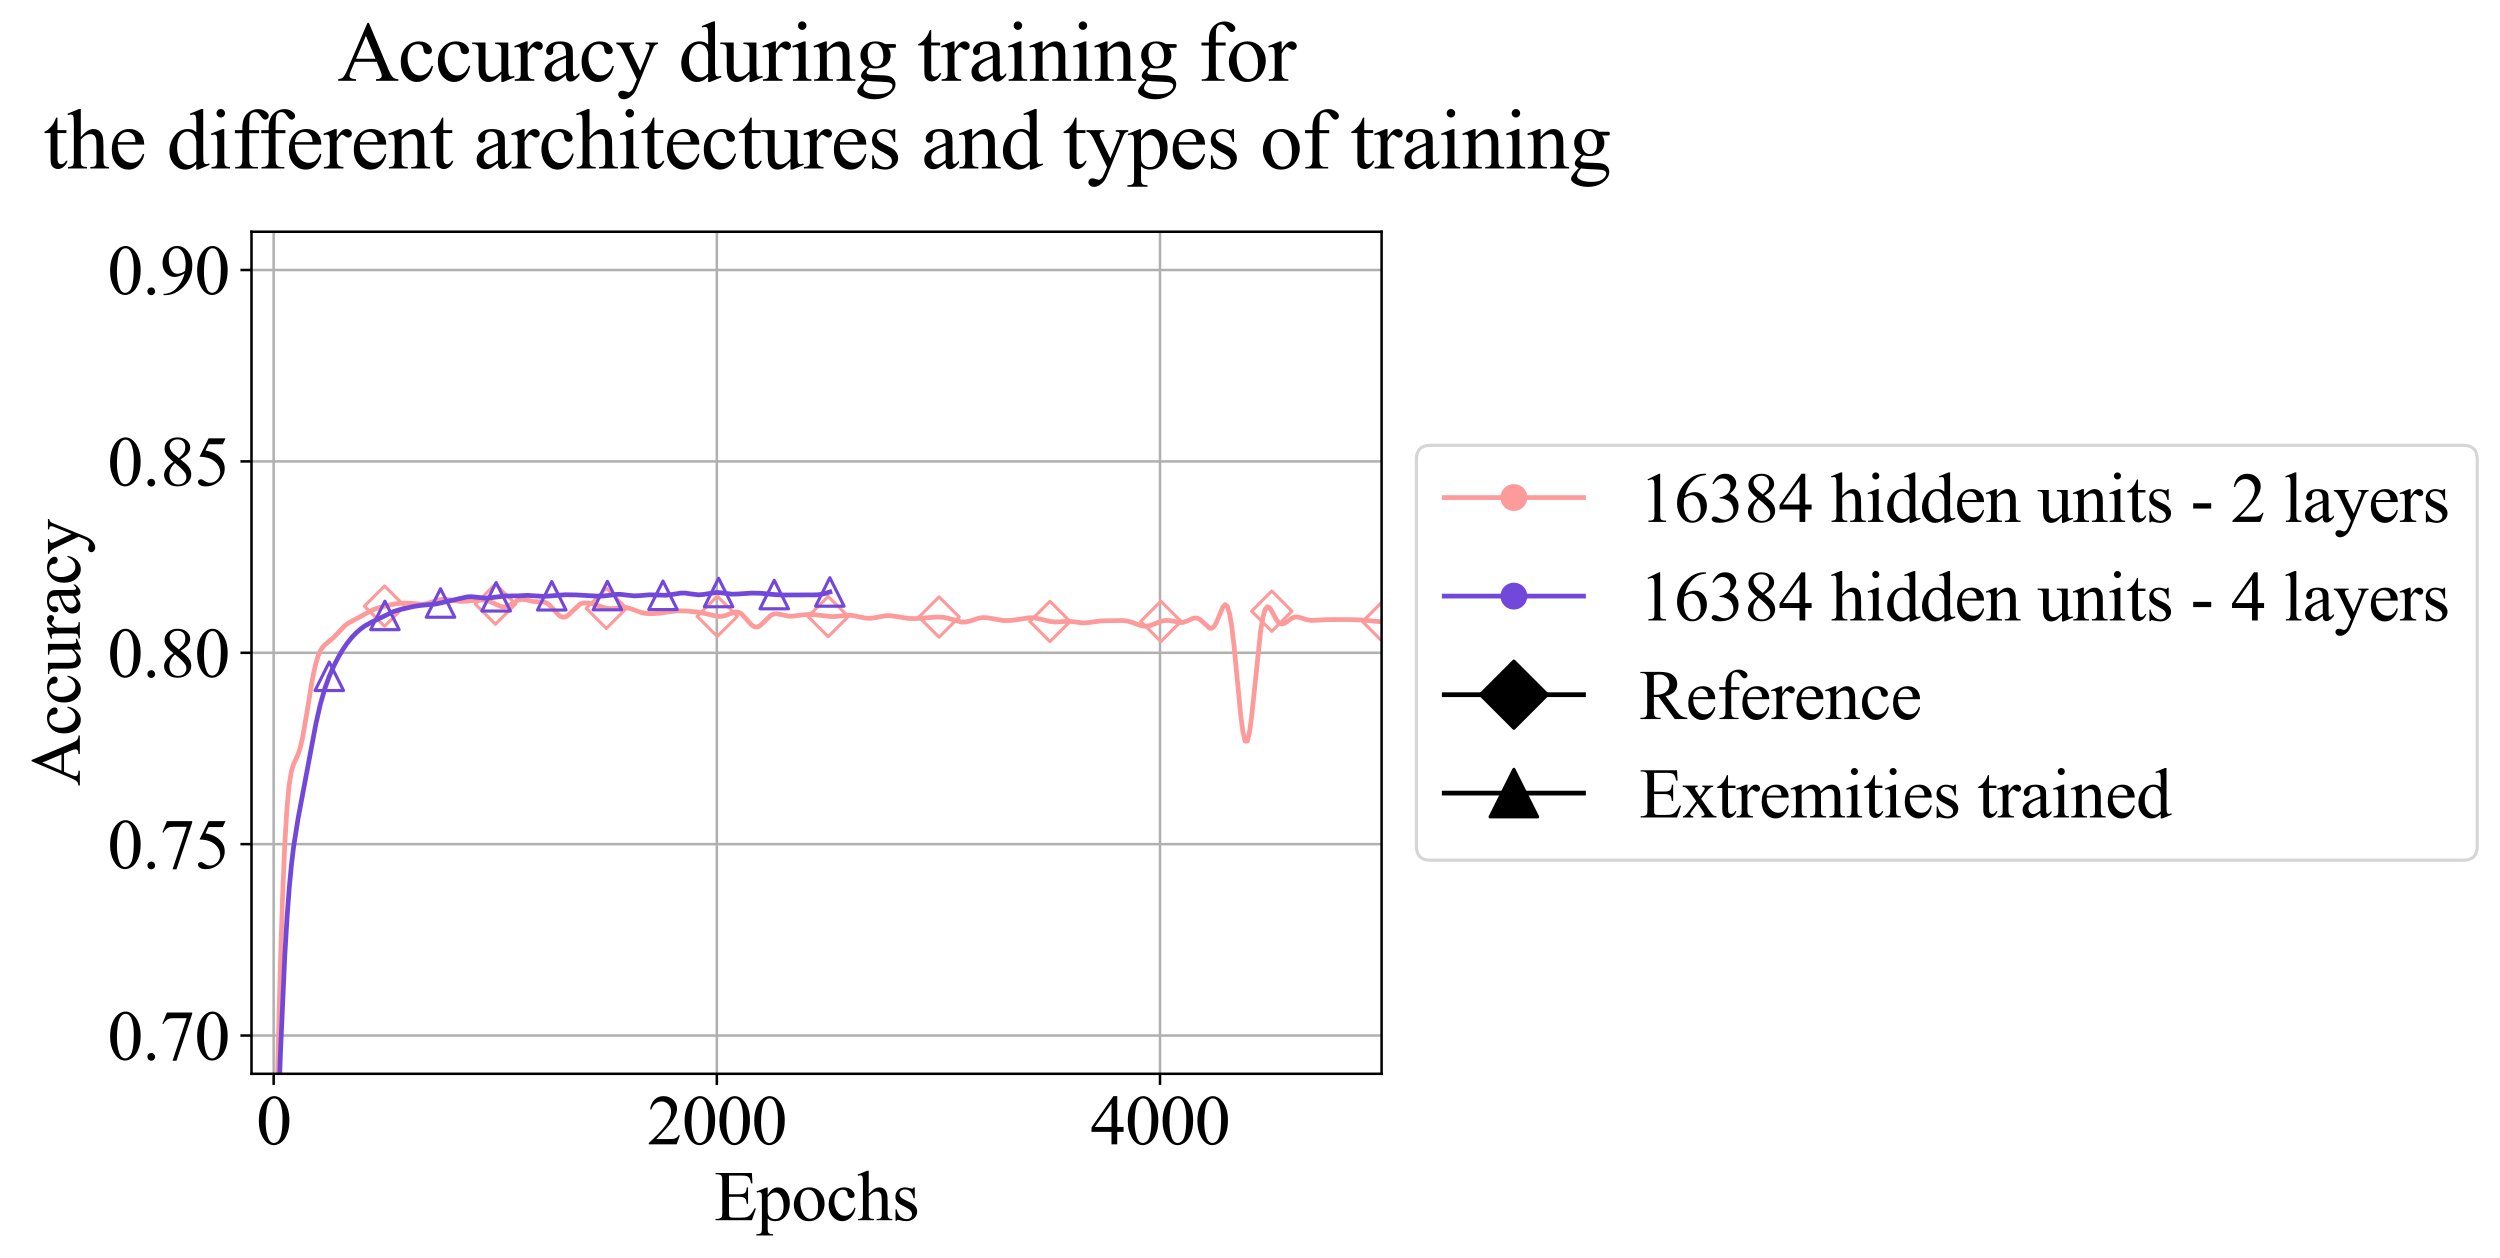 <?xml version="1.0" encoding="utf-8" standalone="no"?>
<!DOCTYPE svg PUBLIC "-//W3C//DTD SVG 1.1//EN"
  "http://www.w3.org/Graphics/SVG/1.1/DTD/svg11.dtd">
<svg xmlns:xlink="http://www.w3.org/1999/xlink" width="790.019pt" height="397.502pt" viewBox="0 0 790.019 397.502" xmlns="http://www.w3.org/2000/svg" version="1.1">
 <defs>
  <style type="text/css">*{stroke-linejoin: round; stroke-linecap: butt}</style>
 </defs>
 <g id="figure_1">
  <g id="patch_1">
   <path d="M 0 397.502 
L 790.019 397.502 
L 790.019 0 
L 0 0 
z
" style="fill: #ffffff"/>
  </g>
  <g id="axes_1">
   <g id="patch_2">
    <path d="M 79.477 339.338 
L 436.597 339.338 
L 436.597 73.226 
L 79.477 73.226 
z
" style="fill: #ffffff"/>
   </g>
   <g id="matplotlib.axis_1">
    <g id="xtick_1">
     <g id="line2d_1">
      <path d="M 86.479 339.338 
L 86.479 73.226 
" clip-path="url(#p1dd7ce009f)" style="fill: none; stroke: #b0b0b0; stroke-width: 0.8; stroke-linecap: square"/>
     </g>
     <g id="line2d_2">
      <defs>
       <path id="mf8dc49f27f" d="M 0 0 
L 0 3.5 
" style="stroke: #000000; stroke-width: 0.8"/>
      </defs>
      <g>
       <use xlink:href="#mf8dc49f27f" x="86.479" y="339.338" style="stroke: #000000; stroke-width: 0.8"/>
      </g>
     </g>
     <g id="text_1">
      <!-- 0 -->
      <g transform="translate(80.979 361.614) scale(0.22 -0.22)">
       <defs>
        <path id="TimesNewRomanPSMT-30" d="M 231 2094 
Q 231 2819 450 3342 
Q 669 3866 1031 4122 
Q 1313 4325 1613 4325 
Q 2100 4325 2488 3828 
Q 2972 3213 2972 2159 
Q 2972 1422 2759 906 
Q 2547 391 2217 158 
Q 1888 -75 1581 -75 
Q 975 -75 572 641 
Q 231 1244 231 2094 
z
M 844 2016 
Q 844 1141 1059 588 
Q 1238 122 1591 122 
Q 1759 122 1940 273 
Q 2122 425 2216 781 
Q 2359 1319 2359 2297 
Q 2359 3022 2209 3506 
Q 2097 3866 1919 4016 
Q 1791 4119 1609 4119 
Q 1397 4119 1231 3928 
Q 1006 3669 925 3112 
Q 844 2556 844 2016 
z
" transform="scale(0.016)"/>
       </defs>
       <use xlink:href="#TimesNewRomanPSMT-30"/>
      </g>
     </g>
    </g>
    <g id="xtick_2">
     <g id="line2d_3">
      <path d="M 226.527 339.338 
L 226.527 73.226 
" clip-path="url(#p1dd7ce009f)" style="fill: none; stroke: #b0b0b0; stroke-width: 0.8; stroke-linecap: square"/>
     </g>
     <g id="line2d_4">
      <g>
       <use xlink:href="#mf8dc49f27f" x="226.527" y="339.338" style="stroke: #000000; stroke-width: 0.8"/>
      </g>
     </g>
     <g id="text_2">
      <!-- 2000 -->
      <g transform="translate(204.527 361.614) scale(0.22 -0.22)">
       <defs>
        <path id="TimesNewRomanPSMT-32" d="M 2934 816 
L 2638 0 
L 138 0 
L 138 116 
Q 1241 1122 1691 1759 
Q 2141 2397 2141 2925 
Q 2141 3328 1894 3587 
Q 1647 3847 1303 3847 
Q 991 3847 742 3664 
Q 494 3481 375 3128 
L 259 3128 
Q 338 3706 661 4015 
Q 984 4325 1469 4325 
Q 1984 4325 2329 3994 
Q 2675 3663 2675 3213 
Q 2675 2891 2525 2569 
Q 2294 2063 1775 1497 
Q 997 647 803 472 
L 1909 472 
Q 2247 472 2383 497 
Q 2519 522 2628 598 
Q 2738 675 2819 816 
L 2934 816 
z
" transform="scale(0.016)"/>
       </defs>
       <use xlink:href="#TimesNewRomanPSMT-32"/>
       <use xlink:href="#TimesNewRomanPSMT-30" transform="translate(50 0)"/>
       <use xlink:href="#TimesNewRomanPSMT-30" transform="translate(100 0)"/>
       <use xlink:href="#TimesNewRomanPSMT-30" transform="translate(150 0)"/>
      </g>
     </g>
    </g>
    <g id="xtick_3">
     <g id="line2d_5">
      <path d="M 366.574 339.338 
L 366.574 73.226 
" clip-path="url(#p1dd7ce009f)" style="fill: none; stroke: #b0b0b0; stroke-width: 0.8; stroke-linecap: square"/>
     </g>
     <g id="line2d_6">
      <g>
       <use xlink:href="#mf8dc49f27f" x="366.574" y="339.338" style="stroke: #000000; stroke-width: 0.8"/>
      </g>
     </g>
     <g id="text_3">
      <!-- 4000 -->
      <g transform="translate(344.574 361.614) scale(0.22 -0.22)">
       <defs>
        <path id="TimesNewRomanPSMT-34" d="M 2978 1563 
L 2978 1119 
L 2409 1119 
L 2409 0 
L 1894 0 
L 1894 1119 
L 100 1119 
L 100 1519 
L 2066 4325 
L 2409 4325 
L 2409 1563 
L 2978 1563 
z
M 1894 1563 
L 1894 3666 
L 406 1563 
L 1894 1563 
z
" transform="scale(0.016)"/>
       </defs>
       <use xlink:href="#TimesNewRomanPSMT-34"/>
       <use xlink:href="#TimesNewRomanPSMT-30" transform="translate(50 0)"/>
       <use xlink:href="#TimesNewRomanPSMT-30" transform="translate(100 0)"/>
       <use xlink:href="#TimesNewRomanPSMT-30" transform="translate(150 0)"/>
      </g>
     </g>
    </g>
    <g id="text_4">
     <!-- Epochs -->
     <g transform="translate(225.654 385.596) scale(0.22 -0.22)">
      <defs>
       <path id="TimesNewRomanPSMT-45" d="M 1338 4006 
L 1338 2331 
L 2269 2331 
Q 2631 2331 2753 2441 
Q 2916 2584 2934 2947 
L 3050 2947 
L 3050 1472 
L 2934 1472 
Q 2891 1781 2847 1869 
Q 2791 1978 2662 2040 
Q 2534 2103 2269 2103 
L 1338 2103 
L 1338 706 
Q 1338 425 1363 364 
Q 1388 303 1450 267 
Q 1513 231 1688 231 
L 2406 231 
Q 2766 231 2928 281 
Q 3091 331 3241 478 
Q 3434 672 3638 1063 
L 3763 1063 
L 3397 0 
L 131 0 
L 131 116 
L 281 116 
Q 431 116 566 188 
Q 666 238 702 338 
Q 738 438 738 747 
L 738 3500 
Q 738 3903 656 3997 
Q 544 4122 281 4122 
L 131 4122 
L 131 4238 
L 3397 4238 
L 3444 3309 
L 3322 3309 
Q 3256 3644 3176 3769 
Q 3097 3894 2941 3959 
Q 2816 4006 2500 4006 
L 1338 4006 
z
" transform="scale(0.016)"/>
       <path id="TimesNewRomanPSMT-70" d="M -6 2578 
L 875 2934 
L 994 2934 
L 994 2266 
Q 1216 2644 1439 2795 
Q 1663 2947 1909 2947 
Q 2341 2947 2628 2609 
Q 2981 2197 2981 1534 
Q 2981 794 2556 309 
Q 2206 -88 1675 -88 
Q 1444 -88 1275 -22 
Q 1150 25 994 166 
L 994 -706 
Q 994 -1000 1030 -1079 
Q 1066 -1159 1155 -1206 
Q 1244 -1253 1478 -1253 
L 1478 -1369 
L -22 -1369 
L -22 -1253 
L 56 -1253 
Q 228 -1256 350 -1188 
Q 409 -1153 442 -1076 
Q 475 -1000 475 -688 
L 475 2019 
Q 475 2297 450 2372 
Q 425 2447 370 2484 
Q 316 2522 222 2522 
Q 147 2522 31 2478 
L -6 2578 
z
M 994 2081 
L 994 1013 
Q 994 666 1022 556 
Q 1066 375 1236 237 
Q 1406 100 1666 100 
Q 1978 100 2172 344 
Q 2425 663 2425 1241 
Q 2425 1897 2138 2250 
Q 1938 2494 1663 2494 
Q 1513 2494 1366 2419 
Q 1253 2363 994 2081 
z
" transform="scale(0.016)"/>
       <path id="TimesNewRomanPSMT-6f" d="M 1600 2947 
Q 2250 2947 2644 2453 
Q 2978 2031 2978 1484 
Q 2978 1100 2793 706 
Q 2609 313 2286 112 
Q 1963 -88 1566 -88 
Q 919 -88 538 428 
Q 216 863 216 1403 
Q 216 1797 411 2186 
Q 606 2575 925 2761 
Q 1244 2947 1600 2947 
z
M 1503 2744 
Q 1338 2744 1170 2645 
Q 1003 2547 900 2300 
Q 797 2053 797 1666 
Q 797 1041 1045 587 
Q 1294 134 1700 134 
Q 2003 134 2200 384 
Q 2397 634 2397 1244 
Q 2397 2006 2069 2444 
Q 1847 2744 1503 2744 
z
" transform="scale(0.016)"/>
       <path id="TimesNewRomanPSMT-63" d="M 2631 1088 
Q 2516 522 2178 217 
Q 1841 -88 1431 -88 
Q 944 -88 581 321 
Q 219 731 219 1428 
Q 219 2103 620 2525 
Q 1022 2947 1584 2947 
Q 2006 2947 2278 2723 
Q 2550 2500 2550 2259 
Q 2550 2141 2473 2067 
Q 2397 1994 2259 1994 
Q 2075 1994 1981 2113 
Q 1928 2178 1911 2362 
Q 1894 2547 1784 2644 
Q 1675 2738 1481 2738 
Q 1169 2738 978 2506 
Q 725 2200 725 1697 
Q 725 1184 976 792 
Q 1228 400 1656 400 
Q 1963 400 2206 609 
Q 2378 753 2541 1131 
L 2631 1088 
z
" transform="scale(0.016)"/>
       <path id="TimesNewRomanPSMT-68" d="M 1041 4444 
L 1041 2350 
Q 1388 2731 1591 2839 
Q 1794 2947 1997 2947 
Q 2241 2947 2416 2812 
Q 2591 2678 2675 2391 
Q 2734 2191 2734 1659 
L 2734 647 
Q 2734 375 2778 275 
Q 2809 200 2884 156 
Q 2959 113 3159 113 
L 3159 0 
L 1753 0 
L 1753 113 
L 1819 113 
Q 2019 113 2097 173 
Q 2175 234 2206 353 
Q 2216 403 2216 647 
L 2216 1659 
Q 2216 2128 2167 2275 
Q 2119 2422 2012 2495 
Q 1906 2569 1756 2569 
Q 1603 2569 1437 2487 
Q 1272 2406 1041 2159 
L 1041 647 
Q 1041 353 1073 281 
Q 1106 209 1195 161 
Q 1284 113 1503 113 
L 1503 0 
L 84 0 
L 84 113 
Q 275 113 384 172 
Q 447 203 484 290 
Q 522 378 522 647 
L 522 3238 
Q 522 3728 498 3840 
Q 475 3953 426 3993 
Q 378 4034 297 4034 
Q 231 4034 84 3984 
L 41 4094 
L 897 4444 
L 1041 4444 
z
" transform="scale(0.016)"/>
       <path id="TimesNewRomanPSMT-73" d="M 2050 2947 
L 2050 1972 
L 1947 1972 
Q 1828 2431 1642 2597 
Q 1456 2763 1169 2763 
Q 950 2763 815 2647 
Q 681 2531 681 2391 
Q 681 2216 781 2091 
Q 878 1963 1175 1819 
L 1631 1597 
Q 2266 1288 2266 781 
Q 2266 391 1970 151 
Q 1675 -88 1309 -88 
Q 1047 -88 709 6 
Q 606 38 541 38 
Q 469 38 428 -44 
L 325 -44 
L 325 978 
L 428 978 
Q 516 541 762 319 
Q 1009 97 1316 97 
Q 1531 97 1667 223 
Q 1803 350 1803 528 
Q 1803 744 1651 891 
Q 1500 1038 1047 1263 
Q 594 1488 453 1669 
Q 313 1847 313 2119 
Q 313 2472 555 2709 
Q 797 2947 1181 2947 
Q 1350 2947 1591 2875 
Q 1750 2828 1803 2828 
Q 1853 2828 1881 2850 
Q 1909 2872 1947 2947 
L 2050 2947 
z
" transform="scale(0.016)"/>
      </defs>
      <use xlink:href="#TimesNewRomanPSMT-45"/>
      <use xlink:href="#TimesNewRomanPSMT-70" transform="translate(61.084 0)"/>
      <use xlink:href="#TimesNewRomanPSMT-6f" transform="translate(111.084 0)"/>
      <use xlink:href="#TimesNewRomanPSMT-63" transform="translate(161.084 0)"/>
      <use xlink:href="#TimesNewRomanPSMT-68" transform="translate(205.469 0)"/>
      <use xlink:href="#TimesNewRomanPSMT-73" transform="translate(255.469 0)"/>
     </g>
    </g>
   </g>
   <g id="matplotlib.axis_2">
    <g id="ytick_1">
     <g id="line2d_7">
      <path d="M 79.477 327.242 
L 436.597 327.242 
" clip-path="url(#p1dd7ce009f)" style="fill: none; stroke: #b0b0b0; stroke-width: 0.8; stroke-linecap: square"/>
     </g>
     <g id="line2d_8">
      <defs>
       <path id="m61a294d179" d="M 0 0 
L -3.5 0 
" style="stroke: #000000; stroke-width: 0.8"/>
      </defs>
      <g>
       <use xlink:href="#m61a294d179" x="79.477" y="327.242" style="stroke: #000000; stroke-width: 0.8"/>
      </g>
     </g>
     <g id="text_5">
      <!-- 0.70 -->
      <g transform="translate(33.977 334.88) scale(0.22 -0.22)">
       <defs>
        <path id="TimesNewRomanPSMT-2e" d="M 800 606 
Q 947 606 1047 504 
Q 1147 403 1147 259 
Q 1147 116 1045 14 
Q 944 -88 800 -88 
Q 656 -88 554 14 
Q 453 116 453 259 
Q 453 406 554 506 
Q 656 606 800 606 
z
" transform="scale(0.016)"/>
        <path id="TimesNewRomanPSMT-37" d="M 644 4238 
L 2916 4238 
L 2916 4119 
L 1503 -88 
L 1153 -88 
L 2419 3728 
L 1253 3728 
Q 900 3728 750 3644 
Q 488 3500 328 3200 
L 238 3234 
L 644 4238 
z
" transform="scale(0.016)"/>
       </defs>
       <use xlink:href="#TimesNewRomanPSMT-30"/>
       <use xlink:href="#TimesNewRomanPSMT-2e" transform="translate(50 0)"/>
       <use xlink:href="#TimesNewRomanPSMT-37" transform="translate(75 0)"/>
       <use xlink:href="#TimesNewRomanPSMT-30" transform="translate(125 0)"/>
      </g>
     </g>
    </g>
    <g id="ytick_2">
     <g id="line2d_9">
      <path d="M 79.477 266.762 
L 436.597 266.762 
" clip-path="url(#p1dd7ce009f)" style="fill: none; stroke: #b0b0b0; stroke-width: 0.8; stroke-linecap: square"/>
     </g>
     <g id="line2d_10">
      <g>
       <use xlink:href="#m61a294d179" x="79.477" y="266.762" style="stroke: #000000; stroke-width: 0.8"/>
      </g>
     </g>
     <g id="text_6">
      <!-- 0.75 -->
      <g transform="translate(33.977 274.4) scale(0.22 -0.22)">
       <defs>
        <path id="TimesNewRomanPSMT-35" d="M 2778 4238 
L 2534 3706 
L 1259 3706 
L 981 3138 
Q 1809 3016 2294 2522 
Q 2709 2097 2709 1522 
Q 2709 1188 2573 903 
Q 2438 619 2231 419 
Q 2025 219 1772 97 
Q 1413 -75 1034 -75 
Q 653 -75 479 54 
Q 306 184 306 341 
Q 306 428 378 495 
Q 450 563 559 563 
Q 641 563 702 538 
Q 763 513 909 409 
Q 1144 247 1384 247 
Q 1750 247 2026 523 
Q 2303 800 2303 1197 
Q 2303 1581 2056 1914 
Q 1809 2247 1375 2428 
Q 1034 2569 447 2591 
L 1259 4238 
L 2778 4238 
z
" transform="scale(0.016)"/>
       </defs>
       <use xlink:href="#TimesNewRomanPSMT-30"/>
       <use xlink:href="#TimesNewRomanPSMT-2e" transform="translate(50 0)"/>
       <use xlink:href="#TimesNewRomanPSMT-37" transform="translate(75 0)"/>
       <use xlink:href="#TimesNewRomanPSMT-35" transform="translate(125 0)"/>
      </g>
     </g>
    </g>
    <g id="ytick_3">
     <g id="line2d_11">
      <path d="M 79.477 206.282 
L 436.597 206.282 
" clip-path="url(#p1dd7ce009f)" style="fill: none; stroke: #b0b0b0; stroke-width: 0.8; stroke-linecap: square"/>
     </g>
     <g id="line2d_12">
      <g>
       <use xlink:href="#m61a294d179" x="79.477" y="206.282" style="stroke: #000000; stroke-width: 0.8"/>
      </g>
     </g>
     <g id="text_7">
      <!-- 0.80 -->
      <g transform="translate(33.977 213.92) scale(0.22 -0.22)">
       <defs>
        <path id="TimesNewRomanPSMT-38" d="M 1228 2134 
Q 725 2547 579 2797 
Q 434 3047 434 3316 
Q 434 3728 753 4026 
Q 1072 4325 1600 4325 
Q 2113 4325 2425 4047 
Q 2738 3769 2738 3413 
Q 2738 3175 2569 2928 
Q 2400 2681 1866 2347 
Q 2416 1922 2594 1678 
Q 2831 1359 2831 1006 
Q 2831 559 2490 242 
Q 2150 -75 1597 -75 
Q 994 -75 656 303 
Q 388 606 388 966 
Q 388 1247 577 1523 
Q 766 1800 1228 2134 
z
M 1719 2469 
Q 2094 2806 2194 3001 
Q 2294 3197 2294 3444 
Q 2294 3772 2109 3958 
Q 1925 4144 1606 4144 
Q 1288 4144 1088 3959 
Q 888 3775 888 3528 
Q 888 3366 970 3203 
Q 1053 3041 1206 2894 
L 1719 2469 
z
M 1375 2016 
Q 1116 1797 991 1539 
Q 866 1281 866 981 
Q 866 578 1086 336 
Q 1306 94 1647 94 
Q 1984 94 2187 284 
Q 2391 475 2391 747 
Q 2391 972 2272 1150 
Q 2050 1481 1375 2016 
z
" transform="scale(0.016)"/>
       </defs>
       <use xlink:href="#TimesNewRomanPSMT-30"/>
       <use xlink:href="#TimesNewRomanPSMT-2e" transform="translate(50 0)"/>
       <use xlink:href="#TimesNewRomanPSMT-38" transform="translate(75 0)"/>
       <use xlink:href="#TimesNewRomanPSMT-30" transform="translate(125 0)"/>
      </g>
     </g>
    </g>
    <g id="ytick_4">
     <g id="line2d_13">
      <path d="M 79.477 145.802 
L 436.597 145.802 
" clip-path="url(#p1dd7ce009f)" style="fill: none; stroke: #b0b0b0; stroke-width: 0.8; stroke-linecap: square"/>
     </g>
     <g id="line2d_14">
      <g>
       <use xlink:href="#m61a294d179" x="79.477" y="145.802" style="stroke: #000000; stroke-width: 0.8"/>
      </g>
     </g>
     <g id="text_8">
      <!-- 0.85 -->
      <g transform="translate(33.977 153.44) scale(0.22 -0.22)">
       <use xlink:href="#TimesNewRomanPSMT-30"/>
       <use xlink:href="#TimesNewRomanPSMT-2e" transform="translate(50 0)"/>
       <use xlink:href="#TimesNewRomanPSMT-38" transform="translate(75 0)"/>
       <use xlink:href="#TimesNewRomanPSMT-35" transform="translate(125 0)"/>
      </g>
     </g>
    </g>
    <g id="ytick_5">
     <g id="line2d_15">
      <path d="M 79.477 85.322 
L 436.597 85.322 
" clip-path="url(#p1dd7ce009f)" style="fill: none; stroke: #b0b0b0; stroke-width: 0.8; stroke-linecap: square"/>
     </g>
     <g id="line2d_16">
      <g>
       <use xlink:href="#m61a294d179" x="79.477" y="85.322" style="stroke: #000000; stroke-width: 0.8"/>
      </g>
     </g>
     <g id="text_9">
      <!-- 0.90 -->
      <g transform="translate(33.977 92.96) scale(0.22 -0.22)">
       <defs>
        <path id="TimesNewRomanPSMT-39" d="M 338 -88 
L 338 28 
Q 744 34 1094 217 
Q 1444 400 1770 856 
Q 2097 1313 2225 1859 
Q 1734 1544 1338 1544 
Q 891 1544 572 1889 
Q 253 2234 253 2806 
Q 253 3363 572 3797 
Q 956 4325 1575 4325 
Q 2097 4325 2469 3894 
Q 2925 3359 2925 2575 
Q 2925 1869 2578 1258 
Q 2231 647 1613 244 
Q 1109 -88 516 -88 
L 338 -88 
z
M 2275 2091 
Q 2331 2497 2331 2741 
Q 2331 3044 2228 3395 
Q 2125 3747 1936 3934 
Q 1747 4122 1506 4122 
Q 1228 4122 1018 3872 
Q 809 3622 809 3128 
Q 809 2469 1088 2097 
Q 1291 1828 1588 1828 
Q 1731 1828 1928 1897 
Q 2125 1966 2275 2091 
z
" transform="scale(0.016)"/>
       </defs>
       <use xlink:href="#TimesNewRomanPSMT-30"/>
       <use xlink:href="#TimesNewRomanPSMT-2e" transform="translate(50 0)"/>
       <use xlink:href="#TimesNewRomanPSMT-39" transform="translate(75 0)"/>
       <use xlink:href="#TimesNewRomanPSMT-30" transform="translate(125 0)"/>
      </g>
     </g>
    </g>
    <g id="text_10">
     <!-- Accuracy -->
     <g transform="translate(25.23 248.421) rotate(-90) scale(0.22 -0.22)">
      <defs>
       <path id="TimesNewRomanPSMT-41" d="M 2928 1419 
L 1288 1419 
L 1000 750 
Q 894 503 894 381 
Q 894 284 986 211 
Q 1078 138 1384 116 
L 1384 0 
L 50 0 
L 50 116 
Q 316 163 394 238 
Q 553 388 747 847 
L 2238 4334 
L 2347 4334 
L 3822 809 
Q 4000 384 4145 257 
Q 4291 131 4550 116 
L 4550 0 
L 2878 0 
L 2878 116 
Q 3131 128 3220 200 
Q 3309 272 3309 375 
Q 3309 513 3184 809 
L 2928 1419 
z
M 2841 1650 
L 2122 3363 
L 1384 1650 
L 2841 1650 
z
" transform="scale(0.016)"/>
       <path id="TimesNewRomanPSMT-75" d="M 2709 2863 
L 2709 1128 
Q 2709 631 2732 520 
Q 2756 409 2807 365 
Q 2859 322 2928 322 
Q 3025 322 3147 375 
L 3191 266 
L 2334 -88 
L 2194 -88 
L 2194 519 
Q 1825 119 1631 15 
Q 1438 -88 1222 -88 
Q 981 -88 804 51 
Q 628 191 559 409 
Q 491 628 491 1028 
L 491 2306 
Q 491 2509 447 2587 
Q 403 2666 317 2708 
Q 231 2750 6 2747 
L 6 2863 
L 1009 2863 
L 1009 947 
Q 1009 547 1148 422 
Q 1288 297 1484 297 
Q 1619 297 1789 381 
Q 1959 466 2194 703 
L 2194 2325 
Q 2194 2569 2105 2655 
Q 2016 2741 1734 2747 
L 1734 2863 
L 2709 2863 
z
" transform="scale(0.016)"/>
       <path id="TimesNewRomanPSMT-72" d="M 1038 2947 
L 1038 2303 
Q 1397 2947 1775 2947 
Q 1947 2947 2059 2842 
Q 2172 2738 2172 2600 
Q 2172 2478 2090 2393 
Q 2009 2309 1897 2309 
Q 1788 2309 1652 2417 
Q 1516 2525 1450 2525 
Q 1394 2525 1328 2463 
Q 1188 2334 1038 2041 
L 1038 669 
Q 1038 431 1097 309 
Q 1138 225 1241 169 
Q 1344 113 1538 113 
L 1538 0 
L 72 0 
L 72 113 
Q 291 113 397 181 
Q 475 231 506 341 
Q 522 394 522 644 
L 522 1753 
Q 522 2253 501 2348 
Q 481 2444 426 2487 
Q 372 2531 291 2531 
Q 194 2531 72 2484 
L 41 2597 
L 906 2947 
L 1038 2947 
z
" transform="scale(0.016)"/>
       <path id="TimesNewRomanPSMT-61" d="M 1822 413 
Q 1381 72 1269 19 
Q 1100 -59 909 -59 
Q 613 -59 420 144 
Q 228 347 228 678 
Q 228 888 322 1041 
Q 450 1253 767 1440 
Q 1084 1628 1822 1897 
L 1822 2009 
Q 1822 2438 1686 2597 
Q 1550 2756 1291 2756 
Q 1094 2756 978 2650 
Q 859 2544 859 2406 
L 866 2225 
Q 866 2081 792 2003 
Q 719 1925 600 1925 
Q 484 1925 411 2006 
Q 338 2088 338 2228 
Q 338 2497 613 2722 
Q 888 2947 1384 2947 
Q 1766 2947 2009 2819 
Q 2194 2722 2281 2516 
Q 2338 2381 2338 1966 
L 2338 994 
Q 2338 584 2353 492 
Q 2369 400 2405 369 
Q 2441 338 2488 338 
Q 2538 338 2575 359 
Q 2641 400 2828 588 
L 2828 413 
Q 2478 -56 2159 -56 
Q 2006 -56 1915 50 
Q 1825 156 1822 413 
z
M 1822 616 
L 1822 1706 
Q 1350 1519 1213 1441 
Q 966 1303 859 1153 
Q 753 1003 753 825 
Q 753 600 887 451 
Q 1022 303 1197 303 
Q 1434 303 1822 616 
z
" transform="scale(0.016)"/>
       <path id="TimesNewRomanPSMT-79" d="M 38 2863 
L 1372 2863 
L 1372 2747 
L 1306 2747 
Q 1166 2747 1095 2686 
Q 1025 2625 1025 2534 
Q 1025 2413 1128 2197 
L 1825 753 
L 2466 2334 
Q 2519 2463 2519 2588 
Q 2519 2644 2497 2672 
Q 2472 2706 2419 2726 
Q 2366 2747 2231 2747 
L 2231 2863 
L 3163 2863 
L 3163 2747 
Q 3047 2734 2984 2696 
Q 2922 2659 2847 2556 
Q 2819 2513 2741 2316 
L 1575 -541 
Q 1406 -956 1132 -1168 
Q 859 -1381 606 -1381 
Q 422 -1381 303 -1275 
Q 184 -1169 184 -1031 
Q 184 -900 270 -820 
Q 356 -741 506 -741 
Q 609 -741 788 -809 
Q 913 -856 944 -856 
Q 1038 -856 1148 -759 
Q 1259 -663 1372 -384 
L 1575 113 
L 547 2272 
Q 500 2369 397 2513 
Q 319 2622 269 2659 
Q 197 2709 38 2747 
L 38 2863 
z
" transform="scale(0.016)"/>
      </defs>
      <use xlink:href="#TimesNewRomanPSMT-41"/>
      <use xlink:href="#TimesNewRomanPSMT-63" transform="translate(72.217 0)"/>
      <use xlink:href="#TimesNewRomanPSMT-63" transform="translate(116.602 0)"/>
      <use xlink:href="#TimesNewRomanPSMT-75" transform="translate(160.986 0)"/>
      <use xlink:href="#TimesNewRomanPSMT-72" transform="translate(210.986 0)"/>
      <use xlink:href="#TimesNewRomanPSMT-61" transform="translate(244.287 0)"/>
      <use xlink:href="#TimesNewRomanPSMT-63" transform="translate(288.672 0)"/>
      <use xlink:href="#TimesNewRomanPSMT-79" transform="translate(333.057 0)"/>
     </g>
    </g>
   </g>
   <g id="line2d_17">
    <path d="M 86.479 395.102 
L 87.881 332.344 
L 88.582 305.617 
L 89.283 283.683 
L 89.984 266.997 
L 90.685 255.341 
L 91.386 247.952 
L 92.087 243.724 
L 92.788 241.436 
L 94.189 238.411 
L 94.89 236.242 
L 95.591 233.234 
L 96.993 225.171 
L 98.395 216.514 
L 99.096 212.786 
L 99.797 209.728 
L 100.498 207.393 
L 101.199 205.724 
L 101.899 204.589 
L 102.6 203.818 
L 105.404 201.483 
L 108.908 197.775 
L 110.31 196.774 
L 118.02 192.608 
L 120.123 191.922 
L 123.628 191.051 
L 125.73 190.717 
L 127.833 190.58 
L 129.936 190.666 
L 133.44 190.942 
L 134.842 190.764 
L 136.945 190.106 
L 139.047 189.486 
L 140.449 189.359 
L 141.851 189.487 
L 145.356 190.05 
L 146.757 190.015 
L 151.664 189.594 
L 153.066 189.682 
L 154.467 189.983 
L 155.869 190.549 
L 157.972 191.544 
L 158.673 191.733 
L 159.374 191.777 
L 160.075 191.655 
L 161.476 190.981 
L 163.579 189.717 
L 164.28 189.476 
L 164.981 189.381 
L 166.383 189.56 
L 168.486 190.069 
L 169.887 190.146 
L 171.289 190.147 
L 171.99 190.261 
L 172.691 190.528 
L 173.392 190.983 
L 174.794 192.398 
L 176.196 194.009 
L 176.896 194.625 
L 177.597 194.988 
L 178.298 195.043 
L 178.999 194.79 
L 179.7 194.276 
L 183.205 190.972 
L 183.906 190.659 
L 184.606 190.504 
L 186.008 190.56 
L 187.41 190.907 
L 191.615 192.223 
L 193.017 192.356 
L 194.419 192.239 
L 196.522 191.945 
L 197.924 191.995 
L 199.325 192.355 
L 202.83 193.628 
L 204.232 193.867 
L 206.335 193.924 
L 208.437 193.756 
L 214.044 193.005 
L 216.848 193.071 
L 220.353 193.41 
L 223.156 193.954 
L 226.661 194.759 
L 228.063 194.774 
L 229.464 194.428 
L 232.268 193.397 
L 232.969 193.397 
L 233.67 193.612 
L 234.371 194.06 
L 235.773 195.522 
L 237.174 197.162 
L 237.875 197.769 
L 238.576 198.106 
L 239.277 198.126 
L 239.978 197.833 
L 240.679 197.282 
L 243.483 194.535 
L 244.183 194.157 
L 244.884 193.974 
L 245.585 193.961 
L 246.987 194.246 
L 249.09 194.696 
L 250.492 194.716 
L 253.295 194.351 
L 255.398 194.174 
L 257.501 194.263 
L 263.108 194.874 
L 265.211 194.691 
L 268.014 194.417 
L 269.416 194.496 
L 271.519 194.921 
L 273.622 195.343 
L 275.023 195.384 
L 276.425 195.203 
L 279.93 194.569 
L 281.332 194.555 
L 283.434 194.838 
L 286.939 195.418 
L 289.042 195.477 
L 291.845 195.3 
L 296.051 194.987 
L 298.153 195.086 
L 299.555 195.357 
L 303.761 196.557 
L 305.162 196.57 
L 306.564 196.255 
L 309.368 195.332 
L 310.77 195.148 
L 312.171 195.245 
L 317.078 196.096 
L 319.18 196.082 
L 321.283 195.832 
L 325.489 195.186 
L 326.89 195.256 
L 328.993 195.694 
L 331.797 196.383 
L 333.199 196.542 
L 334.6 196.522 
L 337.404 196.316 
L 338.806 196.412 
L 342.31 196.87 
L 343.712 196.77 
L 347.918 196.208 
L 354.927 196.089 
L 356.329 196.278 
L 357.73 196.669 
L 360.534 197.687 
L 361.936 197.892 
L 363.338 197.704 
L 364.739 197.202 
L 366.842 196.357 
L 368.244 196.063 
L 369.646 196.109 
L 373.15 196.729 
L 373.851 196.66 
L 375.253 196.195 
L 376.655 195.541 
L 377.356 195.322 
L 378.057 195.283 
L 378.758 195.483 
L 379.458 195.938 
L 382.262 198.519 
L 382.963 198.513 
L 383.664 197.931 
L 384.365 196.755 
L 386.468 191.776 
L 387.168 191.048 
L 387.869 191.65 
L 388.57 193.986 
L 389.271 198.226 
L 389.972 204.21 
L 392.075 226.008 
L 392.776 231.339 
L 393.477 234.204 
L 394.178 234.169 
L 394.878 231.272 
L 395.579 226.013 
L 398.383 199.228 
L 399.084 195.069 
L 399.785 192.631 
L 400.486 191.753 
L 401.187 192.074 
L 401.887 193.135 
L 403.289 195.74 
L 403.99 196.66 
L 404.691 197.133 
L 405.392 197.168 
L 406.093 196.865 
L 408.196 195.374 
L 408.897 195.074 
L 409.597 194.96 
L 410.298 195.015 
L 411.7 195.43 
L 413.102 195.871 
L 414.504 196.064 
L 416.607 195.964 
L 419.41 195.805 
L 426.419 195.782 
L 430.625 195.94 
L 436.232 196.471 
L 438.335 196.269 
L 441.138 195.978 
L 443.241 196.074 
L 447.446 196.507 
L 449.549 196.464 
L 456.558 196.035 
L 459.362 196.248 
L 464.268 196.785 
L 467.072 196.767 
L 469.175 196.782 
L 471.277 197.05 
L 474.081 197.527 
L 476.184 197.6 
L 478.987 197.341 
L 482.492 197.084 
L 485.295 196.889 
L 490.202 196.335 
L 492.304 196.488 
L 495.108 196.756 
L 497.211 196.727 
L 502.117 196.46 
L 504.921 196.684 
L 507.724 196.872 
L 510.528 196.763 
L 514.033 196.66 
L 518.238 196.819 
L 522.443 196.909 
L 532.256 196.882 
L 538.564 196.967 
L 544.172 196.742 
L 549.078 197.068 
L 551.181 196.82 
L 553.984 196.478 
L 556.087 196.474 
L 560.292 196.515 
L 563.096 196.501 
L 565.9 196.748 
L 568.002 196.896 
L 579.217 196.887 
L 582.721 196.754 
L 591.833 196.835 
L 595.338 196.885 
L 599.543 196.834 
L 608.655 197.305 
L 615.664 198.076 
L 617.066 197.929 
L 621.972 197.08 
L 623.374 197.197 
L 628.28 198.038 
L 629.682 197.883 
L 633.187 197.201 
L 634.588 197.184 
L 639.495 197.489 
L 644.401 197.237 
L 647.906 197.229 
L 650.709 196.933 
L 652.812 196.734 
L 654.915 196.77 
L 659.821 197.103 
L 678.746 197.252 
L 681.549 197.34 
L 685.755 197.312 
L 687.857 197.642 
L 689.96 197.997 
L 691.362 198.046 
L 693.465 197.822 
L 696.268 197.479 
L 704.679 197.057 
L 709.585 197.299 
L 712.389 197.044 
L 715.193 196.855 
L 717.996 196.97 
L 720.8 197.052 
L 724.305 197.084 
L 729.211 197.471 
L 731.314 197.273 
L 734.117 196.926 
L 736.22 196.87 
L 750.238 197.221 
L 753.743 197.752 
L 755.845 197.738 
L 759.35 197.549 
L 763.555 197.691 
L 765.658 197.264 
L 767.06 197.008 
L 768.462 197.084 
L 769.863 197.558 
L 771.265 198.116 
L 771.966 198.24 
L 772.667 198.159 
L 773.368 197.829 
L 774.069 197.254 
L 776.172 195.067 
L 776.873 194.781 
L 777.573 195.043 
L 778.274 195.965 
L 778.975 197.529 
L 781.078 203.343 
L 781.779 204.04 
L 782.48 203.238 
L 783.181 200.638 
L 783.882 196.304 
L 785.283 185.078 
L 785.984 180.697 
L 786.685 179.343 
L 787.386 182.672 
L 788.087 191.928 
L 788.788 207.59 
L 789.489 229.118 
L 791.019 286.989 
L 791.019 286.989 
" clip-path="url(#p1dd7ce009f)" style="fill: none; stroke: #fd9a9a; stroke-width: 1.5; stroke-linecap: square"/>
    <defs>
     <path id="m5d2d6dde26" d="M -0 6.364 
L 6.364 0 
L 0 -6.364 
L -6.364 -0 
z
" style="stroke: #fd9a9a; stroke-linejoin: miter"/>
    </defs>
    <g clip-path="url(#p1dd7ce009f)">
     <use xlink:href="#m5d2d6dde26" x="86.479" y="395.102" style="fill-opacity: 0; stroke: #fd9a9a; stroke-linejoin: miter"/>
     <use xlink:href="#m5d2d6dde26" x="121.525" y="191.544" style="fill-opacity: 0; stroke: #fd9a9a; stroke-linejoin: miter"/>
     <use xlink:href="#m5d2d6dde26" x="156.57" y="190.9" style="fill-opacity: 0; stroke: #fd9a9a; stroke-linejoin: miter"/>
     <use xlink:href="#m5d2d6dde26" x="191.615" y="192.223" style="fill-opacity: 0; stroke: #fd9a9a; stroke-linejoin: miter"/>
     <use xlink:href="#m5d2d6dde26" x="226.661" y="194.759" style="fill-opacity: 0; stroke: #fd9a9a; stroke-linejoin: miter"/>
     <use xlink:href="#m5d2d6dde26" x="261.706" y="194.834" style="fill-opacity: 0; stroke: #fd9a9a; stroke-linejoin: miter"/>
     <use xlink:href="#m5d2d6dde26" x="296.751" y="194.986" style="fill-opacity: 0; stroke: #fd9a9a; stroke-linejoin: miter"/>
     <use xlink:href="#m5d2d6dde26" x="331.797" y="196.383" style="fill-opacity: 0; stroke: #fd9a9a; stroke-linejoin: miter"/>
     <use xlink:href="#m5d2d6dde26" x="366.842" y="196.357" style="fill-opacity: 0; stroke: #fd9a9a; stroke-linejoin: miter"/>
     <use xlink:href="#m5d2d6dde26" x="401.887" y="193.135" style="fill-opacity: 0; stroke: #fd9a9a; stroke-linejoin: miter"/>
     <use xlink:href="#m5d2d6dde26" x="436.933" y="196.43" style="fill-opacity: 0; stroke: #fd9a9a; stroke-linejoin: miter"/>
     <use xlink:href="#m5d2d6dde26" x="471.978" y="197.181" style="fill-opacity: 0; stroke: #fd9a9a; stroke-linejoin: miter"/>
     <use xlink:href="#m5d2d6dde26" x="507.023" y="196.856" style="fill-opacity: 0; stroke: #fd9a9a; stroke-linejoin: miter"/>
     <use xlink:href="#m5d2d6dde26" x="542.069" y="196.721" style="fill-opacity: 0; stroke: #fd9a9a; stroke-linejoin: miter"/>
     <use xlink:href="#m5d2d6dde26" x="577.114" y="196.984" style="fill-opacity: 0; stroke: #fd9a9a; stroke-linejoin: miter"/>
     <use xlink:href="#m5d2d6dde26" x="612.159" y="197.816" style="fill-opacity: 0; stroke: #fd9a9a; stroke-linejoin: miter"/>
     <use xlink:href="#m5d2d6dde26" x="647.205" y="197.258" style="fill-opacity: 0; stroke: #fd9a9a; stroke-linejoin: miter"/>
     <use xlink:href="#m5d2d6dde26" x="682.25" y="197.323" style="fill-opacity: 0; stroke: #fd9a9a; stroke-linejoin: miter"/>
     <use xlink:href="#m5d2d6dde26" x="717.295" y="196.926" style="fill-opacity: 0; stroke: #fd9a9a; stroke-linejoin: miter"/>
     <use xlink:href="#m5d2d6dde26" x="752.341" y="197.583" style="fill-opacity: 0; stroke: #fd9a9a; stroke-linejoin: miter"/>
     <use xlink:href="#m5d2d6dde26" x="787.386" y="182.672" style="fill-opacity: 0; stroke: #fd9a9a; stroke-linejoin: miter"/>
    </g>
   </g>
   <g id="line2d_18">
    <path d="M 86.479 395.952 
L 88.589 333.643 
L 89.995 302.037 
L 90.698 290.141 
L 91.401 280.664 
L 92.104 273.236 
L 92.807 267.391 
L 94.213 258.568 
L 99.837 228.664 
L 101.243 222.51 
L 102.649 217.599 
L 104.055 213.711 
L 105.461 210.509 
L 106.868 207.754 
L 108.274 205.359 
L 109.68 203.298 
L 111.086 201.539 
L 112.492 200.043 
L 113.898 198.795 
L 115.304 197.785 
L 117.413 196.615 
L 124.443 193.222 
L 126.553 192.593 
L 130.771 191.64 
L 132.88 191.322 
L 137.801 190.863 
L 142.722 189.74 
L 147.644 188.614 
L 149.05 188.56 
L 151.159 188.788 
L 153.268 188.996 
L 154.674 188.93 
L 159.595 188.343 
L 163.813 188.3 
L 166.626 188.148 
L 168.735 188.27 
L 171.547 188.455 
L 173.656 188.349 
L 178.577 187.937 
L 182.092 188.001 
L 187.717 188.327 
L 189.826 188.386 
L 191.935 188.208 
L 194.747 187.837 
L 196.153 187.827 
L 198.262 188.079 
L 200.371 188.3 
L 202.48 188.204 
L 205.293 187.959 
L 207.402 188.018 
L 210.214 188.112 
L 212.323 187.872 
L 215.135 187.423 
L 216.541 187.417 
L 218.65 187.725 
L 220.759 187.971 
L 222.165 187.872 
L 226.384 187.214 
L 227.79 187.32 
L 231.305 187.764 
L 233.414 187.701 
L 237.632 187.415 
L 240.444 187.486 
L 244.663 187.881 
L 247.475 188.03 
L 258.02 187.982 
L 259.426 187.833 
L 260.832 187.514 
L 262.239 187.061 
L 262.239 187.061 
" clip-path="url(#p1dd7ce009f)" style="fill: none; stroke: #7248da; stroke-width: 1.5; stroke-linecap: square"/>
    <defs>
     <path id="m395cbdbf6a" d="M 0 -4.5 
L -4.5 4.5 
L 4.5 4.5 
z
" style="stroke: #7248da; stroke-linejoin: miter"/>
    </defs>
    <g clip-path="url(#p1dd7ce009f)">
     <use xlink:href="#m395cbdbf6a" x="86.479" y="395.952" style="fill-opacity: 0; stroke: #7248da; stroke-linejoin: miter"/>
     <use xlink:href="#m395cbdbf6a" x="104.055" y="213.711" style="fill-opacity: 0; stroke: #7248da; stroke-linejoin: miter"/>
     <use xlink:href="#m395cbdbf6a" x="121.631" y="194.476" style="fill-opacity: 0; stroke: #7248da; stroke-linejoin: miter"/>
     <use xlink:href="#m395cbdbf6a" x="139.207" y="190.554" style="fill-opacity: 0; stroke: #7248da; stroke-linejoin: miter"/>
     <use xlink:href="#m395cbdbf6a" x="156.783" y="188.591" style="fill-opacity: 0; stroke: #7248da; stroke-linejoin: miter"/>
     <use xlink:href="#m395cbdbf6a" x="174.359" y="188.275" style="fill-opacity: 0; stroke: #7248da; stroke-linejoin: miter"/>
     <use xlink:href="#m395cbdbf6a" x="191.935" y="188.208" style="fill-opacity: 0; stroke: #7248da; stroke-linejoin: miter"/>
     <use xlink:href="#m395cbdbf6a" x="209.511" y="188.123" style="fill-opacity: 0; stroke: #7248da; stroke-linejoin: miter"/>
     <use xlink:href="#m395cbdbf6a" x="227.087" y="187.244" style="fill-opacity: 0; stroke: #7248da; stroke-linejoin: miter"/>
     <use xlink:href="#m395cbdbf6a" x="244.663" y="187.881" style="fill-opacity: 0; stroke: #7248da; stroke-linejoin: miter"/>
     <use xlink:href="#m395cbdbf6a" x="262.239" y="187.061" style="fill-opacity: 0; stroke: #7248da; stroke-linejoin: miter"/>
    </g>
   </g>
   <g id="patch_3">
    <path d="M 79.477 339.338 
L 79.477 73.226 
" style="fill: none; stroke: #000000; stroke-width: 0.8; stroke-linejoin: miter; stroke-linecap: square"/>
   </g>
   <g id="patch_4">
    <path d="M 436.597 339.338 
L 436.597 73.226 
" style="fill: none; stroke: #000000; stroke-width: 0.8; stroke-linejoin: miter; stroke-linecap: square"/>
   </g>
   <g id="patch_5">
    <path d="M 79.477 339.338 
L 436.597 339.338 
" style="fill: none; stroke: #000000; stroke-width: 0.8; stroke-linejoin: miter; stroke-linecap: square"/>
   </g>
   <g id="patch_6">
    <path d="M 79.477 73.226 
L 436.597 73.226 
" style="fill: none; stroke: #000000; stroke-width: 0.8; stroke-linejoin: miter; stroke-linecap: square"/>
   </g>
   <g id="text_11">
    <!-- Accuracy during training for -->
    <g transform="translate(106.662 25.532) scale(0.264 -0.264)">
     <defs>
      <path id="TimesNewRomanPSMT-20" transform="scale(0.016)"/>
      <path id="TimesNewRomanPSMT-64" d="M 2222 322 
Q 2013 103 1813 7 
Q 1613 -88 1381 -88 
Q 913 -88 563 304 
Q 213 697 213 1313 
Q 213 1928 600 2439 
Q 988 2950 1597 2950 
Q 1975 2950 2222 2709 
L 2222 3238 
Q 2222 3728 2198 3840 
Q 2175 3953 2125 3993 
Q 2075 4034 2000 4034 
Q 1919 4034 1784 3984 
L 1744 4094 
L 2597 4444 
L 2738 4444 
L 2738 1134 
Q 2738 631 2761 520 
Q 2784 409 2836 365 
Q 2888 322 2956 322 
Q 3041 322 3181 375 
L 3216 266 
L 2366 -88 
L 2222 -88 
L 2222 322 
z
M 2222 541 
L 2222 2016 
Q 2203 2228 2109 2403 
Q 2016 2578 1861 2667 
Q 1706 2756 1559 2756 
Q 1284 2756 1069 2509 
Q 784 2184 784 1559 
Q 784 928 1059 592 
Q 1334 256 1672 256 
Q 1956 256 2222 541 
z
" transform="scale(0.016)"/>
      <path id="TimesNewRomanPSMT-69" d="M 928 4444 
Q 1059 4444 1151 4351 
Q 1244 4259 1244 4128 
Q 1244 3997 1151 3903 
Q 1059 3809 928 3809 
Q 797 3809 703 3903 
Q 609 3997 609 4128 
Q 609 4259 701 4351 
Q 794 4444 928 4444 
z
M 1188 2947 
L 1188 647 
Q 1188 378 1227 289 
Q 1266 200 1342 156 
Q 1419 113 1622 113 
L 1622 0 
L 231 0 
L 231 113 
Q 441 113 512 153 
Q 584 194 626 287 
Q 669 381 669 647 
L 669 1750 
Q 669 2216 641 2353 
Q 619 2453 572 2492 
Q 525 2531 444 2531 
Q 356 2531 231 2484 
L 188 2597 
L 1050 2947 
L 1188 2947 
z
" transform="scale(0.016)"/>
      <path id="TimesNewRomanPSMT-6e" d="M 1034 2341 
Q 1538 2947 1994 2947 
Q 2228 2947 2397 2830 
Q 2566 2713 2666 2444 
Q 2734 2256 2734 1869 
L 2734 647 
Q 2734 375 2778 278 
Q 2813 200 2889 156 
Q 2966 113 3172 113 
L 3172 0 
L 1756 0 
L 1756 113 
L 1816 113 
Q 2016 113 2095 173 
Q 2175 234 2206 353 
Q 2219 400 2219 647 
L 2219 1819 
Q 2219 2209 2117 2386 
Q 2016 2563 1775 2563 
Q 1403 2563 1034 2156 
L 1034 647 
Q 1034 356 1069 288 
Q 1113 197 1189 155 
Q 1266 113 1500 113 
L 1500 0 
L 84 0 
L 84 113 
L 147 113 
Q 366 113 442 223 
Q 519 334 519 647 
L 519 1709 
Q 519 2225 495 2337 
Q 472 2450 423 2490 
Q 375 2531 294 2531 
Q 206 2531 84 2484 
L 38 2597 
L 900 2947 
L 1034 2947 
L 1034 2341 
z
" transform="scale(0.016)"/>
      <path id="TimesNewRomanPSMT-67" d="M 966 1044 
Q 703 1172 562 1401 
Q 422 1631 422 1909 
Q 422 2334 742 2640 
Q 1063 2947 1563 2947 
Q 1972 2947 2272 2747 
L 2878 2747 
Q 3013 2747 3034 2739 
Q 3056 2731 3066 2713 
Q 3084 2684 3084 2613 
Q 3084 2531 3069 2500 
Q 3059 2484 3036 2475 
Q 3013 2466 2878 2466 
L 2506 2466 
Q 2681 2241 2681 1891 
Q 2681 1491 2375 1206 
Q 2069 922 1553 922 
Q 1341 922 1119 984 
Q 981 866 932 777 
Q 884 688 884 625 
Q 884 572 936 522 
Q 988 472 1138 450 
Q 1225 438 1575 428 
Q 2219 413 2409 384 
Q 2700 344 2873 169 
Q 3047 -6 3047 -263 
Q 3047 -616 2716 -925 
Q 2228 -1381 1444 -1381 
Q 841 -1381 425 -1109 
Q 191 -953 191 -784 
Q 191 -709 225 -634 
Q 278 -519 444 -313 
Q 466 -284 763 25 
Q 600 122 533 198 
Q 466 275 466 372 
Q 466 481 555 628 
Q 644 775 966 1044 
z
M 1509 2797 
Q 1278 2797 1122 2612 
Q 966 2428 966 2047 
Q 966 1553 1178 1281 
Q 1341 1075 1591 1075 
Q 1828 1075 1981 1253 
Q 2134 1431 2134 1813 
Q 2134 2309 1919 2591 
Q 1759 2797 1509 2797 
z
M 934 0 
Q 788 -159 713 -296 
Q 638 -434 638 -550 
Q 638 -700 819 -813 
Q 1131 -1006 1722 -1006 
Q 2284 -1006 2551 -807 
Q 2819 -609 2819 -384 
Q 2819 -222 2659 -153 
Q 2497 -84 2016 -72 
Q 1313 -53 934 0 
z
" transform="scale(0.016)"/>
      <path id="TimesNewRomanPSMT-74" d="M 1031 3803 
L 1031 2863 
L 1700 2863 
L 1700 2644 
L 1031 2644 
L 1031 788 
Q 1031 509 1111 412 
Q 1191 316 1316 316 
Q 1419 316 1516 380 
Q 1613 444 1666 569 
L 1788 569 
Q 1678 263 1478 108 
Q 1278 -47 1066 -47 
Q 922 -47 784 33 
Q 647 113 581 261 
Q 516 409 516 719 
L 516 2644 
L 63 2644 
L 63 2747 
Q 234 2816 414 2980 
Q 594 3144 734 3369 
Q 806 3488 934 3803 
L 1031 3803 
z
" transform="scale(0.016)"/>
      <path id="TimesNewRomanPSMT-66" d="M 1319 2638 
L 1319 756 
Q 1319 356 1406 250 
Q 1522 113 1716 113 
L 1975 113 
L 1975 0 
L 266 0 
L 266 113 
L 394 113 
Q 519 113 622 175 
Q 725 238 764 344 
Q 803 450 803 756 
L 803 2638 
L 247 2638 
L 247 2863 
L 803 2863 
L 803 3050 
Q 803 3478 940 3775 
Q 1078 4072 1361 4255 
Q 1644 4438 1997 4438 
Q 2325 4438 2600 4225 
Q 2781 4084 2781 3909 
Q 2781 3816 2700 3733 
Q 2619 3650 2525 3650 
Q 2453 3650 2373 3701 
Q 2294 3753 2178 3923 
Q 2063 4094 1966 4153 
Q 1869 4213 1750 4213 
Q 1606 4213 1506 4136 
Q 1406 4059 1362 3898 
Q 1319 3738 1319 3069 
L 1319 2863 
L 2056 2863 
L 2056 2638 
L 1319 2638 
z
" transform="scale(0.016)"/>
     </defs>
     <use xlink:href="#TimesNewRomanPSMT-41"/>
     <use xlink:href="#TimesNewRomanPSMT-63" transform="translate(72.217 0)"/>
     <use xlink:href="#TimesNewRomanPSMT-63" transform="translate(116.602 0)"/>
     <use xlink:href="#TimesNewRomanPSMT-75" transform="translate(160.986 0)"/>
     <use xlink:href="#TimesNewRomanPSMT-72" transform="translate(210.986 0)"/>
     <use xlink:href="#TimesNewRomanPSMT-61" transform="translate(244.287 0)"/>
     <use xlink:href="#TimesNewRomanPSMT-63" transform="translate(288.672 0)"/>
     <use xlink:href="#TimesNewRomanPSMT-79" transform="translate(333.057 0)"/>
     <use xlink:href="#TimesNewRomanPSMT-20" transform="translate(383.057 0)"/>
     <use xlink:href="#TimesNewRomanPSMT-64" transform="translate(408.057 0)"/>
     <use xlink:href="#TimesNewRomanPSMT-75" transform="translate(458.057 0)"/>
     <use xlink:href="#TimesNewRomanPSMT-72" transform="translate(508.057 0)"/>
     <use xlink:href="#TimesNewRomanPSMT-69" transform="translate(541.357 0)"/>
     <use xlink:href="#TimesNewRomanPSMT-6e" transform="translate(569.141 0)"/>
     <use xlink:href="#TimesNewRomanPSMT-67" transform="translate(619.141 0)"/>
     <use xlink:href="#TimesNewRomanPSMT-20" transform="translate(669.141 0)"/>
     <use xlink:href="#TimesNewRomanPSMT-74" transform="translate(694.141 0)"/>
     <use xlink:href="#TimesNewRomanPSMT-72" transform="translate(721.924 0)"/>
     <use xlink:href="#TimesNewRomanPSMT-61" transform="translate(755.225 0)"/>
     <use xlink:href="#TimesNewRomanPSMT-69" transform="translate(799.609 0)"/>
     <use xlink:href="#TimesNewRomanPSMT-6e" transform="translate(827.393 0)"/>
     <use xlink:href="#TimesNewRomanPSMT-69" transform="translate(877.393 0)"/>
     <use xlink:href="#TimesNewRomanPSMT-6e" transform="translate(905.176 0)"/>
     <use xlink:href="#TimesNewRomanPSMT-67" transform="translate(955.176 0)"/>
     <use xlink:href="#TimesNewRomanPSMT-20" transform="translate(1005.176 0)"/>
     <use xlink:href="#TimesNewRomanPSMT-66" transform="translate(1030.176 0)"/>
     <use xlink:href="#TimesNewRomanPSMT-6f" transform="translate(1063.477 0)"/>
     <use xlink:href="#TimesNewRomanPSMT-72" transform="translate(1113.477 0)"/>
    </g>
    <!--  the different architectures and types of training -->
    <g transform="translate(7.2 53.226) scale(0.264 -0.264)">
     <defs>
      <path id="TimesNewRomanPSMT-65" d="M 681 1784 
Q 678 1147 991 784 
Q 1303 422 1725 422 
Q 2006 422 2214 576 
Q 2422 731 2563 1106 
L 2659 1044 
Q 2594 616 2278 264 
Q 1963 -88 1488 -88 
Q 972 -88 605 314 
Q 238 716 238 1394 
Q 238 2128 614 2539 
Q 991 2950 1559 2950 
Q 2041 2950 2350 2633 
Q 2659 2316 2659 1784 
L 681 1784 
z
M 681 1966 
L 2006 1966 
Q 1991 2241 1941 2353 
Q 1863 2528 1708 2628 
Q 1553 2728 1384 2728 
Q 1125 2728 920 2526 
Q 716 2325 681 1966 
z
" transform="scale(0.016)"/>
     </defs>
     <use xlink:href="#TimesNewRomanPSMT-20"/>
     <use xlink:href="#TimesNewRomanPSMT-74" transform="translate(25 0)"/>
     <use xlink:href="#TimesNewRomanPSMT-68" transform="translate(52.783 0)"/>
     <use xlink:href="#TimesNewRomanPSMT-65" transform="translate(102.783 0)"/>
     <use xlink:href="#TimesNewRomanPSMT-20" transform="translate(147.168 0)"/>
     <use xlink:href="#TimesNewRomanPSMT-64" transform="translate(172.168 0)"/>
     <use xlink:href="#TimesNewRomanPSMT-69" transform="translate(222.168 0)"/>
     <use xlink:href="#TimesNewRomanPSMT-66" transform="translate(249.951 0)"/>
     <use xlink:href="#TimesNewRomanPSMT-66" transform="translate(281.502 0)"/>
     <use xlink:href="#TimesNewRomanPSMT-65" transform="translate(314.803 0)"/>
     <use xlink:href="#TimesNewRomanPSMT-72" transform="translate(359.188 0)"/>
     <use xlink:href="#TimesNewRomanPSMT-65" transform="translate(392.488 0)"/>
     <use xlink:href="#TimesNewRomanPSMT-6e" transform="translate(436.873 0)"/>
     <use xlink:href="#TimesNewRomanPSMT-74" transform="translate(486.873 0)"/>
     <use xlink:href="#TimesNewRomanPSMT-20" transform="translate(514.656 0)"/>
     <use xlink:href="#TimesNewRomanPSMT-61" transform="translate(539.656 0)"/>
     <use xlink:href="#TimesNewRomanPSMT-72" transform="translate(584.041 0)"/>
     <use xlink:href="#TimesNewRomanPSMT-63" transform="translate(617.342 0)"/>
     <use xlink:href="#TimesNewRomanPSMT-68" transform="translate(661.727 0)"/>
     <use xlink:href="#TimesNewRomanPSMT-69" transform="translate(711.727 0)"/>
     <use xlink:href="#TimesNewRomanPSMT-74" transform="translate(739.51 0)"/>
     <use xlink:href="#TimesNewRomanPSMT-65" transform="translate(767.293 0)"/>
     <use xlink:href="#TimesNewRomanPSMT-63" transform="translate(811.678 0)"/>
     <use xlink:href="#TimesNewRomanPSMT-74" transform="translate(856.062 0)"/>
     <use xlink:href="#TimesNewRomanPSMT-75" transform="translate(883.846 0)"/>
     <use xlink:href="#TimesNewRomanPSMT-72" transform="translate(933.846 0)"/>
     <use xlink:href="#TimesNewRomanPSMT-65" transform="translate(967.146 0)"/>
     <use xlink:href="#TimesNewRomanPSMT-73" transform="translate(1011.531 0)"/>
     <use xlink:href="#TimesNewRomanPSMT-20" transform="translate(1050.447 0)"/>
     <use xlink:href="#TimesNewRomanPSMT-61" transform="translate(1075.447 0)"/>
     <use xlink:href="#TimesNewRomanPSMT-6e" transform="translate(1119.832 0)"/>
     <use xlink:href="#TimesNewRomanPSMT-64" transform="translate(1169.832 0)"/>
     <use xlink:href="#TimesNewRomanPSMT-20" transform="translate(1219.832 0)"/>
     <use xlink:href="#TimesNewRomanPSMT-74" transform="translate(1244.832 0)"/>
     <use xlink:href="#TimesNewRomanPSMT-79" transform="translate(1272.615 0)"/>
     <use xlink:href="#TimesNewRomanPSMT-70" transform="translate(1322.615 0)"/>
     <use xlink:href="#TimesNewRomanPSMT-65" transform="translate(1372.615 0)"/>
     <use xlink:href="#TimesNewRomanPSMT-73" transform="translate(1417 0)"/>
     <use xlink:href="#TimesNewRomanPSMT-20" transform="translate(1455.916 0)"/>
     <use xlink:href="#TimesNewRomanPSMT-6f" transform="translate(1480.916 0)"/>
     <use xlink:href="#TimesNewRomanPSMT-66" transform="translate(1530.916 0)"/>
     <use xlink:href="#TimesNewRomanPSMT-20" transform="translate(1564.217 0)"/>
     <use xlink:href="#TimesNewRomanPSMT-74" transform="translate(1589.217 0)"/>
     <use xlink:href="#TimesNewRomanPSMT-72" transform="translate(1617 0)"/>
     <use xlink:href="#TimesNewRomanPSMT-61" transform="translate(1650.301 0)"/>
     <use xlink:href="#TimesNewRomanPSMT-69" transform="translate(1694.686 0)"/>
     <use xlink:href="#TimesNewRomanPSMT-6e" transform="translate(1722.469 0)"/>
     <use xlink:href="#TimesNewRomanPSMT-69" transform="translate(1772.469 0)"/>
     <use xlink:href="#TimesNewRomanPSMT-6e" transform="translate(1800.252 0)"/>
     <use xlink:href="#TimesNewRomanPSMT-67" transform="translate(1850.252 0)"/>
    </g>
   </g>
   <g id="legend_1">
    <g id="patch_7">
     <path d="M 451.997 271.835 
L 778.419 271.835 
Q 782.819 271.835 782.819 267.435 
L 782.819 145.129 
Q 782.819 140.729 778.419 140.729 
L 451.997 140.729 
Q 447.597 140.729 447.597 145.129 
L 447.597 267.435 
Q 447.597 271.835 451.997 271.835 
z
" style="fill: #ffffff; opacity: 0.8; stroke: #cccccc; stroke-linejoin: miter"/>
    </g>
    <g id="line2d_19">
     <path d="M 456.397 157.229 
L 478.397 157.229 
L 500.397 157.229 
" style="fill: none; stroke: #fd9a9a; stroke-width: 1.5; stroke-linecap: square"/>
     <defs>
      <path id="mebdb946412" d="M 0 3.75 
C 0.995 3.75 1.948 3.355 2.652 2.652 
C 3.355 1.948 3.75 0.995 3.75 0 
C 3.75 -0.995 3.355 -1.948 2.652 -2.652 
C 1.948 -3.355 0.995 -3.75 0 -3.75 
C -0.995 -3.75 -1.948 -3.355 -2.652 -2.652 
C -3.355 -1.948 -3.75 -0.995 -3.75 0 
C -3.75 0.995 -3.355 1.948 -2.652 2.652 
C -1.948 3.355 -0.995 3.75 0 3.75 
z
" style="stroke: #fd9a9a"/>
     </defs>
     <g>
      <use xlink:href="#mebdb946412" x="478.397" y="157.229" style="fill: #fd9a9a; stroke: #fd9a9a"/>
     </g>
    </g>
    <g id="text_12">
     <!-- 16384 hidden units - 2 layers -->
     <g transform="translate(517.997 164.929) scale(0.22 -0.22)">
      <defs>
       <path id="TimesNewRomanPSMT-31" d="M 750 3822 
L 1781 4325 
L 1884 4325 
L 1884 747 
Q 1884 391 1914 303 
Q 1944 216 2037 169 
Q 2131 122 2419 116 
L 2419 0 
L 825 0 
L 825 116 
Q 1125 122 1212 167 
Q 1300 213 1334 289 
Q 1369 366 1369 747 
L 1369 3034 
Q 1369 3497 1338 3628 
Q 1316 3728 1258 3775 
Q 1200 3822 1119 3822 
Q 1003 3822 797 3725 
L 750 3822 
z
" transform="scale(0.016)"/>
       <path id="TimesNewRomanPSMT-36" d="M 2869 4325 
L 2869 4209 
Q 2456 4169 2195 4045 
Q 1934 3922 1679 3669 
Q 1425 3416 1258 3105 
Q 1091 2794 978 2366 
Q 1428 2675 1881 2675 
Q 2316 2675 2634 2325 
Q 2953 1975 2953 1425 
Q 2953 894 2631 456 
Q 2244 -75 1606 -75 
Q 1172 -75 869 213 
Q 275 772 275 1663 
Q 275 2231 503 2743 
Q 731 3256 1154 3653 
Q 1578 4050 1965 4187 
Q 2353 4325 2688 4325 
L 2869 4325 
z
M 925 2138 
Q 869 1716 869 1456 
Q 869 1156 980 804 
Q 1091 453 1309 247 
Q 1469 100 1697 100 
Q 1969 100 2183 356 
Q 2397 613 2397 1088 
Q 2397 1622 2184 2012 
Q 1972 2403 1581 2403 
Q 1463 2403 1327 2353 
Q 1191 2303 925 2138 
z
" transform="scale(0.016)"/>
       <path id="TimesNewRomanPSMT-33" d="M 325 3431 
Q 506 3859 782 4092 
Q 1059 4325 1472 4325 
Q 1981 4325 2253 3994 
Q 2459 3747 2459 3466 
Q 2459 3003 1878 2509 
Q 2269 2356 2469 2072 
Q 2669 1788 2669 1403 
Q 2669 853 2319 450 
Q 1863 -75 997 -75 
Q 569 -75 414 31 
Q 259 138 259 259 
Q 259 350 332 419 
Q 406 488 509 488 
Q 588 488 669 463 
Q 722 447 909 348 
Q 1097 250 1169 231 
Q 1284 197 1416 197 
Q 1734 197 1970 444 
Q 2206 691 2206 1028 
Q 2206 1275 2097 1509 
Q 2016 1684 1919 1775 
Q 1784 1900 1550 2001 
Q 1316 2103 1072 2103 
L 972 2103 
L 972 2197 
Q 1219 2228 1467 2375 
Q 1716 2522 1828 2728 
Q 1941 2934 1941 3181 
Q 1941 3503 1739 3701 
Q 1538 3900 1238 3900 
Q 753 3900 428 3381 
L 325 3431 
z
" transform="scale(0.016)"/>
       <path id="TimesNewRomanPSMT-2d" d="M 259 1672 
L 1875 1672 
L 1875 1200 
L 259 1200 
L 259 1672 
z
" transform="scale(0.016)"/>
       <path id="TimesNewRomanPSMT-6c" d="M 1184 4444 
L 1184 647 
Q 1184 378 1223 290 
Q 1263 203 1344 158 
Q 1425 113 1647 113 
L 1647 0 
L 244 0 
L 244 113 
Q 441 113 512 153 
Q 584 194 625 287 
Q 666 381 666 647 
L 666 3247 
Q 666 3731 644 3842 
Q 622 3953 573 3993 
Q 525 4034 450 4034 
Q 369 4034 244 3984 
L 191 4094 
L 1044 4444 
L 1184 4444 
z
" transform="scale(0.016)"/>
      </defs>
      <use xlink:href="#TimesNewRomanPSMT-31"/>
      <use xlink:href="#TimesNewRomanPSMT-36" transform="translate(50 0)"/>
      <use xlink:href="#TimesNewRomanPSMT-33" transform="translate(100 0)"/>
      <use xlink:href="#TimesNewRomanPSMT-38" transform="translate(150 0)"/>
      <use xlink:href="#TimesNewRomanPSMT-34" transform="translate(200 0)"/>
      <use xlink:href="#TimesNewRomanPSMT-20" transform="translate(250 0)"/>
      <use xlink:href="#TimesNewRomanPSMT-68" transform="translate(275 0)"/>
      <use xlink:href="#TimesNewRomanPSMT-69" transform="translate(325 0)"/>
      <use xlink:href="#TimesNewRomanPSMT-64" transform="translate(352.783 0)"/>
      <use xlink:href="#TimesNewRomanPSMT-64" transform="translate(402.783 0)"/>
      <use xlink:href="#TimesNewRomanPSMT-65" transform="translate(452.783 0)"/>
      <use xlink:href="#TimesNewRomanPSMT-6e" transform="translate(497.168 0)"/>
      <use xlink:href="#TimesNewRomanPSMT-20" transform="translate(547.168 0)"/>
      <use xlink:href="#TimesNewRomanPSMT-75" transform="translate(572.168 0)"/>
      <use xlink:href="#TimesNewRomanPSMT-6e" transform="translate(622.168 0)"/>
      <use xlink:href="#TimesNewRomanPSMT-69" transform="translate(672.168 0)"/>
      <use xlink:href="#TimesNewRomanPSMT-74" transform="translate(699.951 0)"/>
      <use xlink:href="#TimesNewRomanPSMT-73" transform="translate(727.734 0)"/>
      <use xlink:href="#TimesNewRomanPSMT-20" transform="translate(766.65 0)"/>
      <use xlink:href="#TimesNewRomanPSMT-2d" transform="translate(791.65 0)"/>
      <use xlink:href="#TimesNewRomanPSMT-20" transform="translate(824.951 0)"/>
      <use xlink:href="#TimesNewRomanPSMT-32" transform="translate(849.951 0)"/>
      <use xlink:href="#TimesNewRomanPSMT-20" transform="translate(899.951 0)"/>
      <use xlink:href="#TimesNewRomanPSMT-6c" transform="translate(924.951 0)"/>
      <use xlink:href="#TimesNewRomanPSMT-61" transform="translate(952.734 0)"/>
      <use xlink:href="#TimesNewRomanPSMT-79" transform="translate(997.119 0)"/>
      <use xlink:href="#TimesNewRomanPSMT-65" transform="translate(1047.119 0)"/>
      <use xlink:href="#TimesNewRomanPSMT-72" transform="translate(1091.504 0)"/>
      <use xlink:href="#TimesNewRomanPSMT-73" transform="translate(1124.805 0)"/>
     </g>
    </g>
    <g id="line2d_20">
     <path d="M 456.397 188.376 
L 478.397 188.376 
L 500.397 188.376 
" style="fill: none; stroke: #7248da; stroke-width: 1.5; stroke-linecap: square"/>
     <defs>
      <path id="m1a9da6f7df" d="M 0 3.75 
C 0.995 3.75 1.948 3.355 2.652 2.652 
C 3.355 1.948 3.75 0.995 3.75 0 
C 3.75 -0.995 3.355 -1.948 2.652 -2.652 
C 1.948 -3.355 0.995 -3.75 0 -3.75 
C -0.995 -3.75 -1.948 -3.355 -2.652 -2.652 
C -3.355 -1.948 -3.75 -0.995 -3.75 0 
C -3.75 0.995 -3.355 1.948 -2.652 2.652 
C -1.948 3.355 -0.995 3.75 0 3.75 
z
" style="stroke: #7248da"/>
     </defs>
     <g>
      <use xlink:href="#m1a9da6f7df" x="478.397" y="188.376" style="fill: #7248da; stroke: #7248da"/>
     </g>
    </g>
    <g id="text_13">
     <!-- 16384 hidden units - 4 layers -->
     <g transform="translate(517.997 196.076) scale(0.22 -0.22)">
      <use xlink:href="#TimesNewRomanPSMT-31"/>
      <use xlink:href="#TimesNewRomanPSMT-36" transform="translate(50 0)"/>
      <use xlink:href="#TimesNewRomanPSMT-33" transform="translate(100 0)"/>
      <use xlink:href="#TimesNewRomanPSMT-38" transform="translate(150 0)"/>
      <use xlink:href="#TimesNewRomanPSMT-34" transform="translate(200 0)"/>
      <use xlink:href="#TimesNewRomanPSMT-20" transform="translate(250 0)"/>
      <use xlink:href="#TimesNewRomanPSMT-68" transform="translate(275 0)"/>
      <use xlink:href="#TimesNewRomanPSMT-69" transform="translate(325 0)"/>
      <use xlink:href="#TimesNewRomanPSMT-64" transform="translate(352.783 0)"/>
      <use xlink:href="#TimesNewRomanPSMT-64" transform="translate(402.783 0)"/>
      <use xlink:href="#TimesNewRomanPSMT-65" transform="translate(452.783 0)"/>
      <use xlink:href="#TimesNewRomanPSMT-6e" transform="translate(497.168 0)"/>
      <use xlink:href="#TimesNewRomanPSMT-20" transform="translate(547.168 0)"/>
      <use xlink:href="#TimesNewRomanPSMT-75" transform="translate(572.168 0)"/>
      <use xlink:href="#TimesNewRomanPSMT-6e" transform="translate(622.168 0)"/>
      <use xlink:href="#TimesNewRomanPSMT-69" transform="translate(672.168 0)"/>
      <use xlink:href="#TimesNewRomanPSMT-74" transform="translate(699.951 0)"/>
      <use xlink:href="#TimesNewRomanPSMT-73" transform="translate(727.734 0)"/>
      <use xlink:href="#TimesNewRomanPSMT-20" transform="translate(766.65 0)"/>
      <use xlink:href="#TimesNewRomanPSMT-2d" transform="translate(791.65 0)"/>
      <use xlink:href="#TimesNewRomanPSMT-20" transform="translate(824.951 0)"/>
      <use xlink:href="#TimesNewRomanPSMT-34" transform="translate(849.951 0)"/>
      <use xlink:href="#TimesNewRomanPSMT-20" transform="translate(899.951 0)"/>
      <use xlink:href="#TimesNewRomanPSMT-6c" transform="translate(924.951 0)"/>
      <use xlink:href="#TimesNewRomanPSMT-61" transform="translate(952.734 0)"/>
      <use xlink:href="#TimesNewRomanPSMT-79" transform="translate(997.119 0)"/>
      <use xlink:href="#TimesNewRomanPSMT-65" transform="translate(1047.119 0)"/>
      <use xlink:href="#TimesNewRomanPSMT-72" transform="translate(1091.504 0)"/>
      <use xlink:href="#TimesNewRomanPSMT-73" transform="translate(1124.805 0)"/>
     </g>
    </g>
    <g id="line2d_21">
     <path d="M 456.397 219.523 
L 478.397 219.523 
L 500.397 219.523 
" style="fill: none; stroke: #000000; stroke-width: 1.5; stroke-linecap: square"/>
     <defs>
      <path id="m267a419169" d="M -0 10.607 
L 10.607 0 
L 0 -10.607 
L -10.607 -0 
z
" style="stroke: #000000; stroke-linejoin: miter"/>
     </defs>
     <g>
      <use xlink:href="#m267a419169" x="478.397" y="219.523" style="stroke: #000000; stroke-linejoin: miter"/>
     </g>
    </g>
    <g id="text_14">
     <!-- Reference -->
     <g transform="translate(517.997 227.223) scale(0.22 -0.22)">
      <defs>
       <path id="TimesNewRomanPSMT-52" d="M 4325 0 
L 3194 0 
L 1759 1981 
Q 1600 1975 1500 1975 
Q 1459 1975 1412 1976 
Q 1366 1978 1316 1981 
L 1316 750 
Q 1316 350 1403 253 
Q 1522 116 1759 116 
L 1925 116 
L 1925 0 
L 109 0 
L 109 116 
L 269 116 
Q 538 116 653 291 
Q 719 388 719 750 
L 719 3488 
Q 719 3888 631 3984 
Q 509 4122 269 4122 
L 109 4122 
L 109 4238 
L 1653 4238 
Q 2328 4238 2648 4139 
Q 2969 4041 3192 3777 
Q 3416 3513 3416 3147 
Q 3416 2756 3161 2468 
Q 2906 2181 2372 2063 
L 3247 847 
Q 3547 428 3762 290 
Q 3978 153 4325 116 
L 4325 0 
z
M 1316 2178 
Q 1375 2178 1419 2176 
Q 1463 2175 1491 2175 
Q 2097 2175 2405 2437 
Q 2713 2700 2713 3106 
Q 2713 3503 2464 3751 
Q 2216 4000 1806 4000 
Q 1625 4000 1316 3941 
L 1316 2178 
z
" transform="scale(0.016)"/>
      </defs>
      <use xlink:href="#TimesNewRomanPSMT-52"/>
      <use xlink:href="#TimesNewRomanPSMT-65" transform="translate(66.699 0)"/>
      <use xlink:href="#TimesNewRomanPSMT-66" transform="translate(111.084 0)"/>
      <use xlink:href="#TimesNewRomanPSMT-65" transform="translate(144.385 0)"/>
      <use xlink:href="#TimesNewRomanPSMT-72" transform="translate(188.77 0)"/>
      <use xlink:href="#TimesNewRomanPSMT-65" transform="translate(222.07 0)"/>
      <use xlink:href="#TimesNewRomanPSMT-6e" transform="translate(266.455 0)"/>
      <use xlink:href="#TimesNewRomanPSMT-63" transform="translate(316.455 0)"/>
      <use xlink:href="#TimesNewRomanPSMT-65" transform="translate(360.84 0)"/>
     </g>
    </g>
    <g id="line2d_22">
     <path d="M 456.397 250.629 
L 478.397 250.629 
L 500.397 250.629 
" style="fill: none; stroke: #000000; stroke-width: 1.5; stroke-linecap: square"/>
     <defs>
      <path id="m725a203271" d="M 0 -7.5 
L -7.5 7.5 
L 7.5 7.5 
z
" style="stroke: #000000; stroke-linejoin: miter"/>
     </defs>
     <g>
      <use xlink:href="#m725a203271" x="478.397" y="250.629" style="stroke: #000000; stroke-linejoin: miter"/>
     </g>
    </g>
    <g id="text_15">
     <!-- Extremities trained -->
     <g transform="translate(517.997 258.329) scale(0.22 -0.22)">
      <defs>
       <path id="TimesNewRomanPSMT-78" d="M 84 2863 
L 1431 2863 
L 1431 2747 
Q 1303 2747 1251 2703 
Q 1200 2659 1200 2588 
Q 1200 2513 1309 2356 
Q 1344 2306 1413 2200 
L 1616 1875 
L 1850 2200 
Q 2075 2509 2075 2591 
Q 2075 2656 2022 2701 
Q 1969 2747 1850 2747 
L 1850 2863 
L 2819 2863 
L 2819 2747 
Q 2666 2738 2553 2663 
Q 2400 2556 2134 2200 
L 1744 1678 
L 2456 653 
Q 2719 275 2831 198 
Q 2944 122 3122 113 
L 3122 0 
L 1772 0 
L 1772 113 
Q 1913 113 1991 175 
Q 2050 219 2050 291 
Q 2050 363 1850 653 
L 1431 1266 
L 972 653 
Q 759 369 759 316 
Q 759 241 829 180 
Q 900 119 1041 113 
L 1041 0 
L 106 0 
L 106 113 
Q 219 128 303 191 
Q 422 281 703 653 
L 1303 1450 
L 759 2238 
Q 528 2575 401 2661 
Q 275 2747 84 2747 
L 84 2863 
z
" transform="scale(0.016)"/>
       <path id="TimesNewRomanPSMT-6d" d="M 1050 2338 
Q 1363 2650 1419 2697 
Q 1559 2816 1721 2881 
Q 1884 2947 2044 2947 
Q 2313 2947 2506 2790 
Q 2700 2634 2766 2338 
Q 3088 2713 3309 2830 
Q 3531 2947 3766 2947 
Q 3994 2947 4170 2830 
Q 4347 2713 4450 2447 
Q 4519 2266 4519 1878 
L 4519 647 
Q 4519 378 4559 278 
Q 4591 209 4675 161 
Q 4759 113 4950 113 
L 4950 0 
L 3538 0 
L 3538 113 
L 3597 113 
Q 3781 113 3884 184 
Q 3956 234 3988 344 
Q 4000 397 4000 647 
L 4000 1878 
Q 4000 2228 3916 2372 
Q 3794 2572 3525 2572 
Q 3359 2572 3192 2489 
Q 3025 2406 2788 2181 
L 2781 2147 
L 2788 2013 
L 2788 647 
Q 2788 353 2820 281 
Q 2853 209 2943 161 
Q 3034 113 3253 113 
L 3253 0 
L 1806 0 
L 1806 113 
Q 2044 113 2133 169 
Q 2222 225 2256 338 
Q 2272 391 2272 647 
L 2272 1878 
Q 2272 2228 2169 2381 
Q 2031 2581 1784 2581 
Q 1616 2581 1450 2491 
Q 1191 2353 1050 2181 
L 1050 647 
Q 1050 366 1089 281 
Q 1128 197 1204 155 
Q 1281 113 1516 113 
L 1516 0 
L 100 0 
L 100 113 
Q 297 113 375 155 
Q 453 197 493 289 
Q 534 381 534 647 
L 534 1741 
Q 534 2213 506 2350 
Q 484 2453 437 2492 
Q 391 2531 309 2531 
Q 222 2531 100 2484 
L 53 2597 
L 916 2947 
L 1050 2947 
L 1050 2338 
z
" transform="scale(0.016)"/>
      </defs>
      <use xlink:href="#TimesNewRomanPSMT-45"/>
      <use xlink:href="#TimesNewRomanPSMT-78" transform="translate(61.084 0)"/>
      <use xlink:href="#TimesNewRomanPSMT-74" transform="translate(111.084 0)"/>
      <use xlink:href="#TimesNewRomanPSMT-72" transform="translate(138.867 0)"/>
      <use xlink:href="#TimesNewRomanPSMT-65" transform="translate(172.168 0)"/>
      <use xlink:href="#TimesNewRomanPSMT-6d" transform="translate(216.553 0)"/>
      <use xlink:href="#TimesNewRomanPSMT-69" transform="translate(294.336 0)"/>
      <use xlink:href="#TimesNewRomanPSMT-74" transform="translate(322.119 0)"/>
      <use xlink:href="#TimesNewRomanPSMT-69" transform="translate(349.902 0)"/>
      <use xlink:href="#TimesNewRomanPSMT-65" transform="translate(377.686 0)"/>
      <use xlink:href="#TimesNewRomanPSMT-73" transform="translate(422.07 0)"/>
      <use xlink:href="#TimesNewRomanPSMT-20" transform="translate(460.986 0)"/>
      <use xlink:href="#TimesNewRomanPSMT-74" transform="translate(485.986 0)"/>
      <use xlink:href="#TimesNewRomanPSMT-72" transform="translate(513.77 0)"/>
      <use xlink:href="#TimesNewRomanPSMT-61" transform="translate(547.07 0)"/>
      <use xlink:href="#TimesNewRomanPSMT-69" transform="translate(591.455 0)"/>
      <use xlink:href="#TimesNewRomanPSMT-6e" transform="translate(619.238 0)"/>
      <use xlink:href="#TimesNewRomanPSMT-65" transform="translate(669.238 0)"/>
      <use xlink:href="#TimesNewRomanPSMT-64" transform="translate(713.623 0)"/>
     </g>
    </g>
   </g>
  </g>
 </g>
 <defs>
  <clipPath id="p1dd7ce009f">
   <rect x="79.477" y="73.226" width="357.12" height="266.112"/>
  </clipPath>
 </defs>
</svg>
